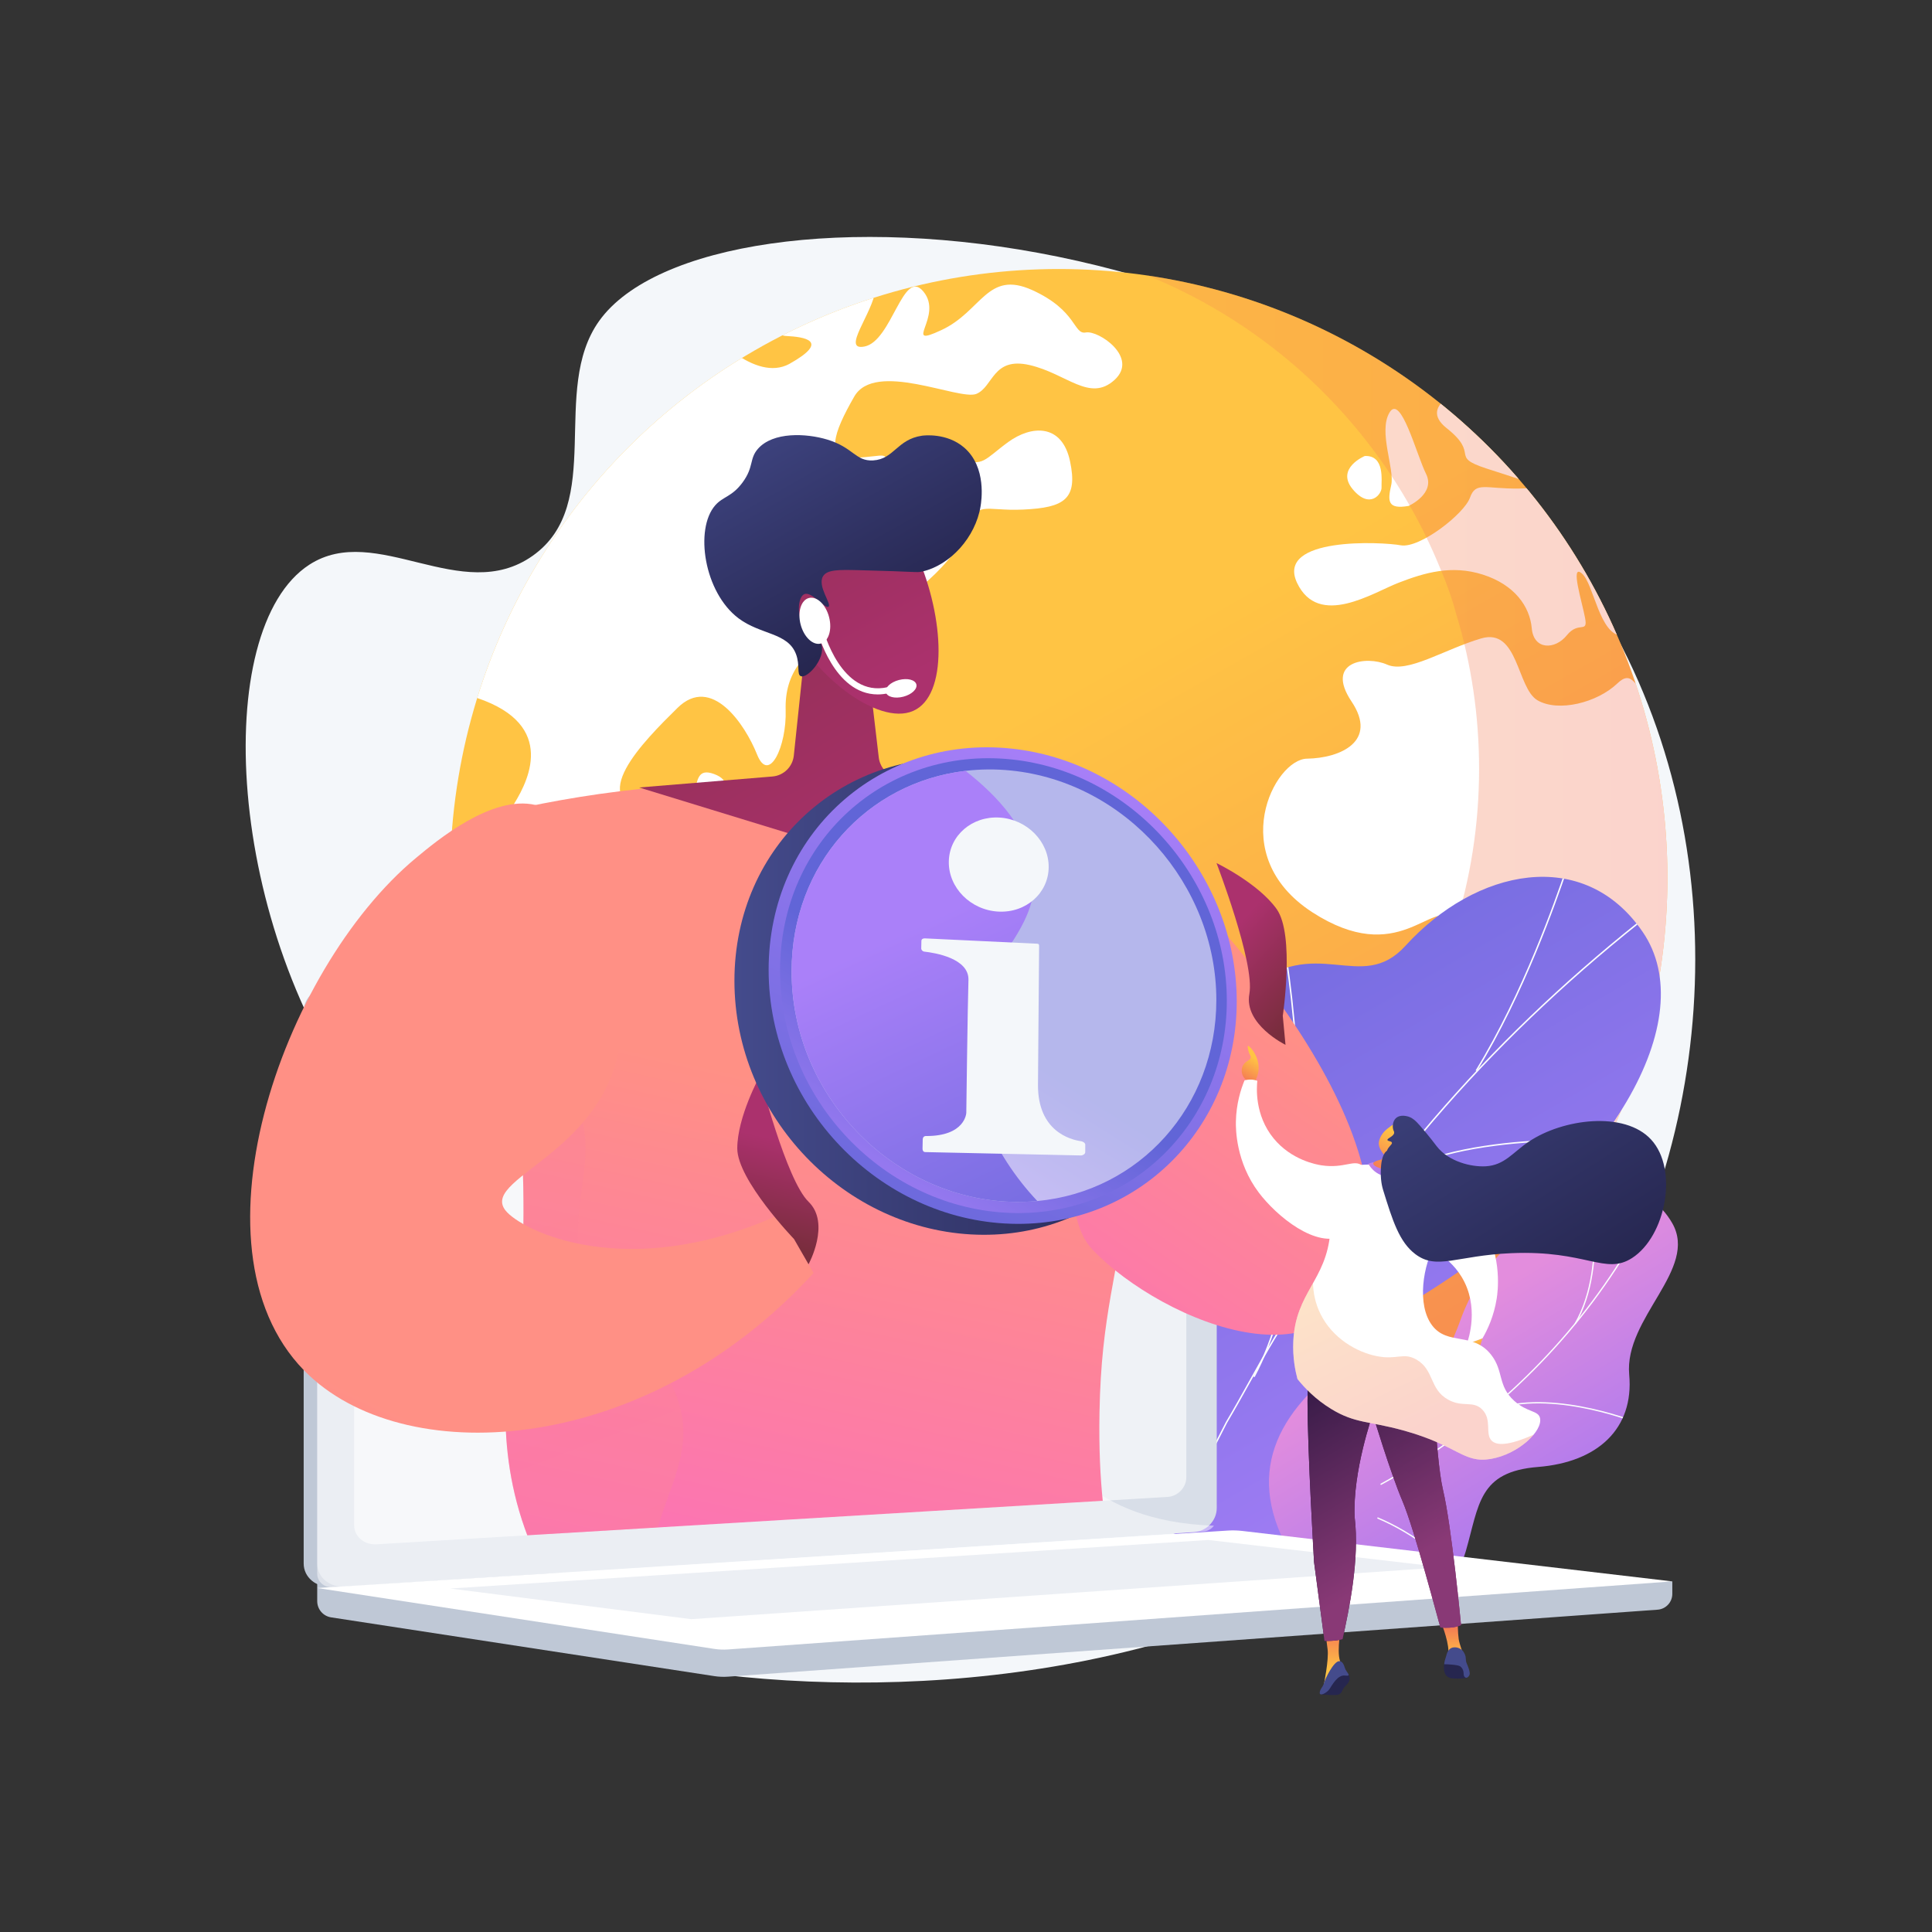 <?xml version="1.0" encoding="utf-8"?>
<!-- Generator: Adobe Illustrator 27.5.0, SVG Export Plug-In . SVG Version: 6.00 Build 0)  -->
<svg version="1.1" xmlns="http://www.w3.org/2000/svg" xmlns:xlink="http://www.w3.org/1999/xlink" x="0px" y="0px"
	 viewBox="0 0 3710 3710" style="enable-background:new 0 0 3710 3710;" xml:space="preserve">
<rect x="0" y="0" width="3710" height="3710" fill="#333333" stroke="none"/>
<g id="Background">
	<g>
		<g>
			<rect style="fill:none;" width="3710" height="3710"/>
		</g>
	</g>
</g>
<g id="Illustration">
	<g>
		<path style="fill:#F4F7FA;" d="M1150.548,616.323c-95.037,133.047,12.457,351.503-127.53,450.844
			c-136.267,96.702-300.707-65.886-429.044,17.239c-190.383,123.31-161.888,697.018,110.786,1056.158
			c82.002,108.005,151.024,150.419,180.512,271.903c63.321,260.856-170.468,413.174-127.641,542.31
			c96.43,290.767,1623.758,549.973,2246.778-314.276c290.975-403.64,340.05-990.404,88.587-1439.092
			C2638.606,390.636,1363.796,317.789,1150.548,616.323z"/>
		<g>
			<defs>
				<circle id="SVGID_1_" cx="2033.117" cy="1685.356" r="1168.779"/>
			</defs>
			<clipPath id="SVGID_00000025409699470060869000000004743056337887724949_">
				<use xlink:href="#SVGID_1_"  style="overflow:visible;"/>
			</clipPath>
			<g style="clip-path:url(#SVGID_00000025409699470060869000000004743056337887724949_);">
				
					<linearGradient id="SVGID_00000118373816889480184970000013401954217416836538_" gradientUnits="userSpaceOnUse" x1="1880.322" y1="1416.459" x2="3304.483" y2="3917.262">
					<stop  offset="0" style="stop-color:#FFC444"/>
					<stop  offset="0.996" style="stop-color:#F36F56"/>
				</linearGradient>
				<path style="fill:url(#SVGID_00000118373816889480184970000013401954217416836538_);" d="M3216.207,1686.352
					c0,250.456-78.659,482.791-212.029,674.033c-0.525,0.787-2.405,1.541-2.405,2.327v0.033
					c-209.268,306.623-567.85,505.279-970.094,505.279c-32.899,0-64.411-1.537-96.624-5.99c-0.032,0-0.032,0-0.032,0
					c-0.132,0-0.198,1.959-0.329,1.959c-15.859-1.311-31.589-1.92-47.253-3.854c-5.57-0.655-11.141-0.878-16.679-1.665
					c-4.915-0.655-9.798-1.094-14.68-1.848c-4.261-0.623-8.488-1.154-12.682-1.842c-0.951-0.164-1.901-0.265-2.852-0.397
					c-10.322-1.704-20.612-3.475-30.869-5.441c-0.065,0-0.098-0.017-0.164-0.017c-546.887-104.469-960.11-585.253-960.11-1162.584
					c0-122.066,17.734-239.835,52.076-350.629c5.374-17.368,12.068-34.535,16.521-51.542v-0.033
					c13.358-28.346,22.31-56.166,34.599-83.463c4.948-10.913,10.418-21.759,15.629-32.507
					c28.804-59.051,62.555-115.349,100.404-168.402c3.441-4.817,7.013-9.601,10.519-14.385
					c14.025-19.072,28.657-37.685,43.829-55.872c22.709-27.264,46.622-53.512,71.658-78.613
					c65.178-65.408,137.971-123.246,216.913-172.039c24.413-15.107,49.456-29.361,75.015-42.666
					c61.902-32.311,126.984-59.28,194.719-80.317c111.154-34.573,229.322-53.186,351.846-53.186
					c281.784,0,540.564,98.44,743.799,262.811c149.494,120.919,271.076,277.458,347.561,456.74
					c17.106,40.044,28.665,81.203,46.475,123.343v0.034c0,0.196-2.038,0.328-1.974,0.524
					C3201.304,1453.887,3216.207,1568.088,3216.207,1686.352z"/>
				<g>
					<path style="fill:#FFFFFF;" d="M1935.022,2866.017v-0.032h0.098l-0.066,0.032
						C1935.022,2866.017,1935.022,2866.017,1935.022,2866.017z"/>
					<path style="fill:#FFFFFF;" d="M2290.996,2085.418c-25.397,35.784-103.978,81.726-50.662,171.973
						c52.858,90.018-3.669,106.894-40.044,98.472c-36.538-8.324-150.117-12.976-131.176,38.635
						c18.876,51.677,51.415,71.044,9.799,91c-41.584,19.859-59.182,71.733-101.749,143.137
						c-42.273,71.535-142.744,9.667-112.989,81.366c29.689,71.733,52.857,64.785,50.072,114.758
						c-0.657,13.731,8.454,27.822,20.776,41.225c-15.86-1.312-31.787-2.917-47.582-4.851c-5.57-0.656-11.141-1.376-16.679-2.163
						c-4.915-0.656-9.798-1.344-14.68-2.098c-4.261-0.623-8.488-1.278-12.682-1.966c-0.951-0.164-0.706-0.328-1.656-0.459
						c-10.158-1.704-15.431-3.539-28.788-5.472v-0.033c-8.905-8.455-3.326-17.63-1.982-27.526
						c13.271-92.279-114.045-155.688-135.378-220.342c-20.972-64.49-0.266-102.961-5.116-156.409
						c-4.981-53.348,12.467-124.097-18.238-169.057c-30.705-44.795-154.484-59.804-178.045-150.215
						c-23.725-90.214,31.453-225.322,52.885-248.327c21.169-23.003-102.489-127.669-161.342-131.011
						c-59.116-3.605-35.466-122.623-135.413-104.502c-100.142,17.565-280.051-38.308-242.89-98.406
						c30.671-49.514,82.156-158.735-85.919-207.431c5.374-17.367,12.033-34.539,16.485-51.546v-0.033
						c13.358-28.346,22.31-56.166,34.599-83.463c4.948-10.913,10.418-21.759,15.629-32.507
						c28.837-59.051,62.588-115.349,100.404-168.402c3.441-4.817,7.013-9.601,10.519-14.385
						c14.058-19.072,28.689-37.718,43.829-55.872c22.709-27.264,46.622-53.512,71.658-78.613
						c65.178-65.408,137.971-123.246,216.913-172.039c33.293,23.332,71.312,37.717,104.147,19.989
						c80.515-45.058,27.431-51.972-5.535-53.643c-8.586-0.426-16.908-3.834-23.592-9.012
						c61.901-32.311,126.981-59.28,194.717-80.317c-5.015,45.451-66.784,118.461-21.332,109.547
						c52.889-10.06,74.485-152.967,113.317-105.484c39.389,47.68-43.092,110.171,34.374,73.96
						c77.566-35.849,87.921-115.872,174.366-76.942c86.872,39.422,78.943,86.085,103.192,81.465
						c24.152-4.556,102.273,47.941,55.02,91.132c-47.68,43.32-91.394-11.863-162.864-28.509
						c-71.503-16.451-69.766,42.043-102.666,55.413c-33.458,12.911-194.847-65.08-234.465,5.406
						c-40.044,69.929-57.084,118.724,2.359,116.921c59.378-1.671,63.213-17.039,58.559,26.871
						c-4.752,43.944,6.063,76.844,59.869,35.522c53.644-41.258,41.618-81.498,83.563-61.836
						c41.977,19.727,46.925,1.867,91.558-30.541c44.599-32.409,103.289-35.784,118.659,36.931
						c15.401,72.748-10.913,89.067-89.363,92.738c-78.483,3.801-87.363-20.94-112.367,44.664
						c-24.872,65.637-128.685,149.921-219.816,184.656c-90.969,34.801-126.621,86.216-124.524,155.588
						c2.162,69.504-32.05,142.809-54.889,85.529c-22.939-57.445-87.232-154.18-152.837-89.526
						c-65.735,64.785-180.133,179.314-53.709,200.253c126.163,21.333,60.329-96.866,124.098-73.239
						c63.671,23.79-40.34,75.893,2.229,94.702c42.632,18.974,60.493,10.094,60.164,68.194
						c-0.328,58.067,14.124,114.463,65.867,89.821c51.709-24.545,118.132-138.385,192.946-71.044
						c74.91,67.505,69.602,58.722,108.893,39.061c39.257-19.629,64.261,39.225,80.35,66.03
						c16.089,26.773,79.203-0.557,130.358,79.203c51.119,79.76,71.174,93.983,129.471,65.277
						c58.328-28.673,82.055-7.373,97.258,32.901c15.14,40.273,51.055,0.917,68.358,54.135
						C2324.486,2057.859,2316.228,2049.601,2290.996,2085.418z"/>
					<g>
						<path style="fill:#FFFFFF;" d="M2490.627,1119.082c-41.323-88.674,163.42-78.713,199.597-71.896
							c36.406,6.062,121.803-60.689,132.651-91.722c11.141-31.262,29.427-16.417,94.212-17.302
							c64.753-0.688,7.536-15.337-63.738-38.832c-71.142-23.43-10.322-25.79-75.892-77.565
							c-28.214-22.677-19.334-41.945-0.525-56.265c149.494,120.919,268.938,277.458,345.423,456.74
							c-2.164-0.656-4.194-1.016-6.095-1.049c-45.354-0.262-55.348-100.536-78.712-120.066
							c-23.038-19.498,0.654,55.085,6.291,85.724c5.669,30.672-12.419,4.883-35.03,33.031
							c-22.71,28.181-63.705,28.706-67.408-13.566c-3.768-42.175-33.489-83.595-93.818-102.863
							c-60.329-19.269-112.53-3.441-161.553,15.467C2637.271,1137.498,2532.244,1207.068,2490.627,1119.082z"/>
						<path style="fill:#FFFFFF;" d="M3004.647,2362.712c4.096-30.443,10.782-61.901-1.935-73.403
							c-30.901-28.673-37.651-106.795-26.935-146.381c10.682-39.684,93.95-37.422,37.454-103.322
							c-56.658-66.096-107.711-144.545-83.922-189.407c23.791-44.795,16.582-48.072-28.016-47.81
							c-44.666,0.263-64.229,2.228-108.696-37.488c-44.502-40.241-105.715,94.965-273.199-13.468
							c-167.451-109.516-72.092-294.105-9.34-294.564c63.147-1.049,136.912-32.933,85.169-109.942
							c-51.58-77.303,29.033-88.215,68.421-70.651c39.455,17.368,109.416-29.295,180.723-50.334
							c71.47-20.94,68.325,95.49,108.008,118.789c39.914,23.332,114.693,4.817,153.557-32.475
							c27.757-26.608,33.819,4.424,61.247,33.884c32.311,107.746,49.645,221.947,49.645,340.211
							C3216.829,1937.825,3138.412,2171.011,3004.647,2362.712z"/>
						<path style="fill:#FFFFFF;" d="M2705.087,971.49c0.041-0.071,52.219-23.629,33.308-61.582
							c-18.742-37.961-48.468-154.303-70.186-117.641c-21.855,36.827,10.364,108.334,3.329,139.188
							C2664.438,962.403,2664.249,978.601,2705.087,971.49z"/>
						<path style="fill:#FFFFFF;" d="M2652.983,935.975c-0.737-12.23,6.965-61.902-32.122-60.345
							c0.073-0.079-56.536,23.544-23.42,63.676C2630.708,979.317,2653.83,948.174,2652.983,935.975z"/>
					</g>
				</g>
			</g>
			
				<linearGradient id="SVGID_00000144300501386380137920000002730525353629364138_" gradientUnits="userSpaceOnUse" x1="853.173" y1="1685.356" x2="3213.061" y2="1685.356">
				<stop  offset="0" style="stop-color:#FFC444"/>
				<stop  offset="0.996" style="stop-color:#F36F56"/>
			</linearGradient>
			
				<path style="opacity:0.3;clip-path:url(#SVGID_00000025409699470060869000000004743056337887724949_);fill:url(#SVGID_00000144300501386380137920000002730525353629364138_);" d="
				M3213.061,1684.281c0,250.456-77.086,482.791-210.456,674.033c-0.525,0.787-0.832,1.541-0.832,2.327v0.033
				c-213.72,306.624-569.422,504.342-971.667,504.342c-32.899,0-65.986-2.506-98.196-6.958c-0.034,0-0.034,0-0.034,0
				c-0.131,0-0.197,2.927-0.328,2.927c-15.859-1.311-31.588-1.47-47.253-3.403c-5.571-0.655-11.141-0.636-16.679-1.423
				c-4.915-0.655-9.798-0.973-14.681-1.727c-4.26-0.622-8.488-1.076-12.682-1.764c-0.95-0.165-1.901-0.243-2.851-0.375
				c-10.323-1.704-20.612-3.465-30.869-5.431c-0.065,0-0.098-0.012-0.163-0.012c-505.73-96.604-897.128-515.303-953.197-1034.272
				c118.593,340.178,411.846,595.776,772.375,667.016h0.131c8.849,4.452,17.729,3.554,26.641,5.029
				c0.819,0.098,1.672,0.386,2.492,0.516c3.604,0.589,7.273,1.191,10.944,1.716c4.193,0.656,8.421,1.186,12.682,1.743
				c4.785,0.689,9.568,1.101,14.386,1.658c13.534,1.671,27.099,4.754,40.797,5.868c0.131,0,0.197,1.281,0.295,1.281c0,0,0,0,0.033,0
				c27.821,0,55.545,2.236,83.956,2.236c173.678,0,337.36-44.153,480.563-120.342c143.201-76.188,265.922-186.038,357.677-318.426
				c0-0.688,1.114-1.609,1.539-2.297c115.186-165.125,182.592-365.904,182.592-582.182c0-102.11-14.991-200.812-42.91-293.844
				c-0.033-0.164-0.408-0.361-0.408-0.525v-0.033c-8.905-36.373-23.251-71.928-37.997-106.5
				c-66.064-154.835-168.935-290.009-298.046-394.412c-94.508-76.451-202.897-136.353-320.833-175.382
				c238.889,21.989,457.237,115.021,633.7,257.731c149.494,120.919,270.425,277.459,346.91,456.74
				c17.105,40.044,28.015,81.202,45.824,123.344v0.032c0,0.196-1.385,0.327-1.322,0.524
				C3197.506,1451.814,3213.061,1566.016,3213.061,1684.281z"/>
		</g>
		<g>
			<g>
				<g>
					<g>
						<defs>
							<path id="SVGID_00000172415877734503802350000003543922968348904606_" d="M2476.303,2905.856
								c2.012,29.567,9.983,72.404,17.401,121.141l-460.586-158.311c115.061-105.89,253.14-208.233,268.711-486.809
								c7.307-130.731-22.472-382.487,93.476-480.56c132.096-111.734,217.378,9.68,303.573-85.089
								c134.722-148.121,342.571-192.49,455.874-26.207c111.825,164.114-51.798,469.578-429.571,701.555
								C2473.013,2688.699,2465.793,2751.464,2476.303,2905.856z"/>
						</defs>
						
							<linearGradient id="SVGID_00000085963442133536863870000005164043674985908374_" gradientUnits="userSpaceOnUse" x1="2991.903" y1="3016.985" x2="2075.608" y2="1432.561">
							<stop  offset="0" style="stop-color:#AA80F9"/>
							<stop  offset="0.996" style="stop-color:#6165D7"/>
						</linearGradient>
						
							<use xlink:href="#SVGID_00000172415877734503802350000003543922968348904606_"  style="overflow:visible;fill:url(#SVGID_00000085963442133536863870000005164043674985908374_);"/>
						<clipPath id="SVGID_00000049937896899452481780000014569242619701936315_">
							<use xlink:href="#SVGID_00000172415877734503802350000003543922968348904606_"  style="overflow:visible;"/>
						</clipPath>
						<g style="clip-path:url(#SVGID_00000049937896899452481780000014569242619701936315_);">
							<g>
								<path style="fill:#FCFDFE;" d="M2264.758,2918.467c25.847-57.89,53.16-111.18,82.079-167.601l9.638-18.812
									c15.599-26.31,30.264-52.675,44.448-78.172c32.026-57.573,62.276-111.954,102.376-165.579
									c1.955-3.332,3.685-6.654,5.516-10.173c6.542-12.565,13.308-25.558,27.024-34.255l0.434-0.43
									c189.128-295.434,442.365-556.802,752.677-776.84l-1.635-2.304c-310.513,220.183-563.948,481.728-753.254,777.359
									c-14.184,9.106-21.389,22.947-27.751,35.167c-1.816,3.487-3.531,6.782-5.364,9.919
									c-40.124,53.645-70.419,108.107-102.493,165.765c-14.174,25.479-28.83,51.827-44.453,78.18l-9.678,18.889
									c-28.936,56.453-56.266,109.777-82.144,167.737L2264.758,2918.467z"/>
								<path style="fill:#FCFDFE;" d="M2409.23,2644.545c78.263-145.464,90.488-359.764,86.963-513.926
									c-3.818-166.949-26.413-301.289-26.642-302.625l-2.785,0.474c0.227,1.336,22.793,135.506,26.604,302.257
									c3.514,153.809-8.662,367.571-86.628,512.483L2409.23,2644.545z"/>
								<path style="fill:#FCFDFE;" d="M2836.047,2056.919c91.65-149.731,153.16-328.094,173.372-386.706
									c3.867-11.21,6.421-18.617,7.155-19.935l-2.468-1.375c-0.821,1.474-2.848,7.316-7.358,20.391
									c-20.188,58.539-81.622,236.683-173.111,386.151L2836.047,2056.919z"/>
								<path style="fill:#FCFDFE;" d="M2652.049,2277.097c121.501-107.127,457.326-84.846,460.704-84.61l0.198-2.817
									c-3.389-0.239-340.394-22.591-462.771,85.309L2652.049,2277.097z"/>
							</g>
						</g>
					</g>
				</g>
				<g>
					<g>
						<defs>
							<path id="SVGID_00000078013281851011731830000018337246831701887894_" d="M2804.719,2534.208
								c-65.731,184.186-133.984,92.592-222.505,82.573c-142.131,104.716-194.872,229.068-90.968,387.827l166.043,30.647
								c59.53,17.42,134.44,23.144,157.377-56.212c25.943-89.751,24.339-152.969,138.834-162.07
								c114.494-9.103,184.459-73.47,175.042-177.277c-9.911-109.24,133.497-202.607,82.538-291.032
								C3122.287,2194.587,2873.167,2342.415,2804.719,2534.208z"/>
						</defs>
						
							<linearGradient id="SVGID_00000071534236082001221750000002833082908657284273_" gradientUnits="userSpaceOnUse" x1="2765.279" y1="2535.461" x2="3090.91" y2="3071.534">
							<stop  offset="0.004" style="stop-color:#E38DDD"/>
							<stop  offset="1" style="stop-color:#9571F6"/>
						</linearGradient>
						
							<use xlink:href="#SVGID_00000078013281851011731830000018337246831701887894_"  style="overflow:visible;fill:url(#SVGID_00000071534236082001221750000002833082908657284273_);"/>
						<clipPath id="SVGID_00000087374697450237126890000013074522310651440012_">
							<use xlink:href="#SVGID_00000078013281851011731830000018337246831701887894_"  style="overflow:visible;"/>
						</clipPath>
						<g style="clip-path:url(#SVGID_00000087374697450237126890000013074522310651440012_);">
							<g>
								<path style="fill:#FCFDFE;" d="M2651.761,2851.68c90.725-49.469,175.4-109.989,251.674-179.88
									c76.93-70.495,144.286-149.588,200.193-235.085c32.058-49.025,60.465-100.437,84.429-152.806l-2.296-1.049
									c-23.913,52.252-52.257,103.552-84.248,152.473c-55.791,85.321-123.009,164.253-199.786,234.604
									c-76.123,69.753-160.631,130.154-251.175,179.525L2651.761,2851.68z"/>
								<path style="fill:#FCFDFE;" d="M2786.823,3011.674l1.816-1.757c-24.195-25.022-54.788-48.566-90.931-69.977
									c-17.222-10.203-34.769-19.061-52.155-26.328l-0.975,2.331c17.279,7.221,34.721,16.027,51.841,26.172
									C2732.37,2963.41,2762.785,2986.813,2786.823,3011.674z"/>
								<path style="fill:#FCFDFE;" d="M2854.556,2713.999c108.66-50.854,279.77,16.02,281.477,16.71l0.933-2.349
									c-1.733-0.681-173.829-67.97-283.482-16.649L2854.556,2713.999z"/>
								<path style="fill:#FCFDFE;" d="M3025.872,2542.688c67.663-117.456,23.332-295.301,22.876-297.083l-2.447,0.625
									c0.453,1.773,44.527,178.64-22.62,295.197L3025.872,2542.688z"/>
							</g>
						</g>
					</g>
				</g>
			</g>
		</g>
		<g>
			<g>
				<path style="fill:#BFC8D6;" d="M3211.322,3036.754l-2602.17-19.364v57.294c0,15.55,11.35,28.773,26.721,31.13l735.816,112.821
					c8.733,1.339,17.588,1.694,26.4,1.059l1784.956-128.634c15.936-1.148,28.278-14.412,28.278-30.389V3036.754z"/>
				<g>
					<path style="fill:#BFC8D6;" d="M2267.005,2942.054L636.061,3046.865c-29.185,1.875-52.914-18.054-52.914-44.518V1942.087
						c0-26.464,23.729-47.918,52.914-47.918h1630.944c24.044,0,43.484,19.394,43.484,43.317v958.456
						C2310.489,2919.865,2291.049,2940.508,2267.005,2942.054z"/>
					<path style="fill:#D8DEE8;" d="M2293.01,2942.054L662.066,3046.865c-29.185,1.875-52.914-18.054-52.914-44.518V1942.087
						c0-26.464,23.729-47.918,52.914-47.918H2293.01c24.044,0,43.484,19.394,43.484,43.317v958.456
						C2336.494,2919.865,2317.054,2940.508,2293.01,2942.054z"/>
					<path style="fill:#EFF2F6;" d="M2242.202,2874.48l-1519.054,91.043c-23.75,1.423-43.05-14.934-43.05-36.538v-928.26
						c0-21.605,19.3-39.191,43.05-39.281l1519.054-5.717c19.834-0.075,35.878,15.817,35.878,35.495v845.478
						C2278.08,2856.378,2262.036,2873.292,2242.202,2874.48z"/>
					<path style="fill:#FFFFFF;" d="M1535.138,1923.169c0,9.852-8.394,17.861-18.76,17.89c-10.379,0.029-18.801-7.952-18.801-17.826
						c0-9.874,8.422-17.883,18.801-17.891C1526.744,1905.336,1535.138,1913.317,1535.138,1923.169z"/>
					<path style="opacity:0.48;fill:#FFFFFF;" d="M1906.67,2651.78c-126.375-61.561-225.743,16.444-321.64-60.52
						c-58.139-46.66-29.595-81.455-101.135-151.183c-79.235-77.229-130.821-51.269-210.451-120.776
						c-100.686-87.887-50.329-156.266-137.058-219.366c-105.214-76.55-218.682-5.698-318.839-79.112
						c-43.198-31.664-66.901-77.697-79.278-126.654H640.27c-17.173,0-31.118,12.601-31.118,28.146v1099.805
						c0,15.545,13.945,27.25,31.118,26.146l1670.71-107.367c8.199-0.527,15.469-4.861,20.135-11.144
						c-122.301-4.036-197.436-41.154-245.465-79.527C1991.693,2775.161,2007.99,2701.134,1906.67,2651.78z"/>
				</g>
				<path style="fill:#FFFFFF;" d="M2358.015,2939.125L609.152,3049.449l762.537,116.918c8.733,1.339,17.588,1.694,26.4,1.059
					l1813.233-130.672l-825.488-96.879C2376.603,2938.792,2367.292,2938.541,2358.015,2939.125z"/>
				<polygon style="opacity:0.47;fill:#D8DEE8;" points="864.339,3050.398 2320.319,2957.182 2770.932,3009.64 1327.494,3109.284 
									"/>
			</g>
			<g>
				<defs>
					<path id="SVGID_00000125591239785178940340000003534594814171548807_" d="M2242.202,2874.48l-1519.054,91.043
						c-23.75,1.423-43.05-14.934-43.05-36.538l-225.474-232.344c0-21.604,54.976-1587.712,110.852-1915.06l1647.569-3.131
						c-12.292,327.184,626.069,812.406,586.019,1699.638l-520.985,358.613C2278.08,2856.378,2262.036,2873.292,2242.202,2874.48z"/>
				</defs>
				<clipPath id="SVGID_00000118365897346877124030000014565120441466469030_">
					<use xlink:href="#SVGID_00000125591239785178940340000003534594814171548807_"  style="overflow:visible;"/>
				</clipPath>
				<g style="clip-path:url(#SVGID_00000118365897346877124030000014565120441466469030_);">
					
						<linearGradient id="SVGID_00000171703237977485725260000005714481762138911926_" gradientUnits="userSpaceOnUse" x1="1590.666" y1="2094.383" x2="1358.983" y2="3133.545">
						<stop  offset="0" style="stop-color:#FF9085"/>
						<stop  offset="1" style="stop-color:#FB6FBB"/>
					</linearGradient>
					<path style="fill:url(#SVGID_00000171703237977485725260000005714481762138911926_);" d="M1078.158,3074.877
						c-17.116-24.307-47.295-74.633-70.492-140.136c-62.737-177.152-28.657-336.123-20.206-381.159
						c27.514-146.62,32.442-412.832-52.998-934.377c-4.681-28.573,13.614-55.88,41.848-62.298
						c166.379-37.816,399.519-70.17,675.014-44.707c230.811,21.332,421.31,76.771,560.763,129.393
						c3.651,255.203-17.029,457.619-36.286,594.178c-30.863,218.855-60.914,288.71-64.432,475.838
						c-5.295,281.61,59.043,321.284,10.004,408.626C1980.432,3371.259,1274.7,3353.982,1078.158,3074.877z"/>
					
						<linearGradient id="SVGID_00000010276915437324006270000000716020820633779884_" gradientUnits="userSpaceOnUse" x1="-2350.618" y1="1732.543" x2="-1697.569" y2="640.971" gradientTransform="matrix(-1 0 0 1 -658.885 0)">
						<stop  offset="0" style="stop-color:#AB316D"/>
						<stop  offset="1" style="stop-color:#792D3D"/>
					</linearGradient>
					<path style="fill:url(#SVGID_00000010276915437324006270000000716020820633779884_);" d="M1549.43,1212.782
						c-8.362,79.393-16.724,158.784-25.086,238.177c-2.265,21.509-19.509,38.366-41.065,40.143
						c-85.328,7.032-170.657,14.065-255.984,21.098l473.21,145.084l216.927-103.45c-66.188-20.51-132.377-41.021-198.566-61.532
						c-17.002-5.269-29.303-20.063-31.379-37.741c-5.759-49.026-11.52-98.051-17.279-147.077L1549.43,1212.782z"/>
					
						<linearGradient id="SVGID_00000139269020039065005670000003748942907161546146_" gradientUnits="userSpaceOnUse" x1="-2395.158" y1="1309.728" x2="-1893.541" y2="401.14" gradientTransform="matrix(-1 0 0 1 -658.885 0)">
						<stop  offset="0" style="stop-color:#AB316D"/>
						<stop  offset="1" style="stop-color:#792D3D"/>
					</linearGradient>
					<path style="fill:url(#SVGID_00000139269020039065005670000003748942907161546146_);" d="M1503.235,1175.844
						c52.164,119.705,182.695,218.777,250.145,189.385c67.449-29.391,60.273-178.302,8.11-298.007
						c-52.163-119.705-152.065-165.352-219.515-135.96C1474.526,960.655,1451.072,1056.138,1503.235,1175.844z"/>
					
						<linearGradient id="SVGID_00000116935857582135392250000010634073750629237894_" gradientUnits="userSpaceOnUse" x1="-2104.558" y1="695.599" x2="-2388.493" y2="1197.217" gradientTransform="matrix(-1 0 0 1 -658.885 0)">
						<stop  offset="0" style="stop-color:#444B8C"/>
						<stop  offset="0.996" style="stop-color:#26264F"/>
					</linearGradient>
					<path style="fill:url(#SVGID_00000116935857582135392250000010634073750629237894_);" d="M1590.953,1164.991
						c-6.578,4.93-32.268-30.292-46.507-24.003c-12.012,5.305-15.264,39.883-0.702,63.598c12.395,20.187,28.9,18.171,33.707,33.917
						c7.906,25.89-26.573,64.562-39.475,60.009c-8.276-2.921-1.41-21.413-9.453-42.532c-15.809-41.511-67.716-36.734-110.096-68.486
						c-66.645-49.932-84.797-171.526-45.062-217.046c15.102-17.301,32.037-16.134,52.562-43.993
						c22.223-30.162,12.517-45.302,29.613-64.694c29.011-32.904,92.69-29.838,132.933-17.678
						c50.631,15.3,54.303,42.015,88.188,40.044c40.129-2.332,45.918-40.437,93.772-47.441c2.756-0.404,47.426-6.249,81.068,22.806
						c43.687,37.732,32.99,103.414,31.474,112.725c-9.692,59.518-58.265,113.187-111.997,125.265
						c-11.311,2.542-9.022,0.133-122.823-2.614c-37.598-0.908-60.322-1.182-67.888,12.044
						C1569.348,1126.006,1597.573,1160.031,1590.953,1164.991z"/>
					
						<linearGradient id="SVGID_00000062185564982000993910000016482163420647955386_" gradientUnits="userSpaceOnUse" x1="-2112.113" y1="3559.519" x2="-996.642" y2="649.594" gradientTransform="matrix(-1 0 0 1 -658.885 0)">
						<stop  offset="0" style="stop-color:#FF9085"/>
						<stop  offset="1" style="stop-color:#FB6FBB"/>
					</linearGradient>
					<path style="opacity:0.3;fill:url(#SVGID_00000062185564982000993910000016482163420647955386_);" d="M987.461,2010.039
						c60.396,27.401,92.949,62.119,111.583,94.127c71.055,122.048-38.244,241.692,40.234,394.288
						c54.009,105.017,125.596,86.894,160.933,185.074c45.332,125.951-53.32,209-48.28,337.962
						c2.542,65.027,31.652,146.255,130.351,239.074c-129.547-35.74-242.155-97.684-304.125-185.686
						c-17.116-24.307-47.295-74.633-70.492-140.136c-62.737-177.152-28.657-336.123-20.206-381.159
						C1007.036,2449.256,1015.172,2284.362,987.461,2010.039z"/>
					
						<linearGradient id="SVGID_00000149357780922335989010000013319825520894348942_" gradientUnits="userSpaceOnUse" x1="815.764" y1="2732.55" x2="360.749" y2="3693.883">
						<stop  offset="0" style="stop-color:#FF9085"/>
						<stop  offset="1" style="stop-color:#FB6FBB"/>
					</linearGradient>
					<path style="fill:url(#SVGID_00000149357780922335989010000013319825520894348942_);" d="M1028.186,1545.785
						c-83.963-19.666-189.982,69.01-229.083,101.473c-259.563,215.493-450.928,765.527-204.425,994.87
						c194.136,180.622,647.974,151.273,967.613-197.611c-21.579-37.478-43.156-74.956-64.735-112.434
						c-293.655,133.131-496.566,30.958-526.929-7.758c-52.558-67.018,231.299-116.102,223.699-380.65
						C1189.927,1790.58,1148.133,1573.879,1028.186,1545.785z"/>
					
						<linearGradient id="SVGID_00000134212569271412473740000013391393829368488379_" gradientUnits="userSpaceOnUse" x1="2481.383" y1="1950.236" x2="1960.046" y2="2716.908">
						<stop  offset="0" style="stop-color:#FF9085"/>
						<stop  offset="1" style="stop-color:#FB6FBB"/>
					</linearGradient>
					<path style="fill:url(#SVGID_00000134212569271412473740000013391393829368488379_);" d="M2212.087,1641.593
						c0,0,450.694,423.791,416.623,737.716s-397.253,160.085-530.487,20.777C1964.99,2260.778,2212.087,1641.593,2212.087,1641.593z
						"/>
					
						<linearGradient id="SVGID_00000000905904376455310650000001439056537739900830_" gradientUnits="userSpaceOnUse" x1="1512.963" y1="2192.676" x2="1469.782" y2="2386.354">
						<stop  offset="0" style="stop-color:#AB316D"/>
						<stop  offset="1" style="stop-color:#792D3D"/>
					</linearGradient>
					<path style="fill:url(#SVGID_00000000905904376455310650000001439056537739900830_);" d="M1524.747,2379.309
						c0,0-108.961-113.426-108.961-174.021c0-60.595,43.166-138.983,43.166-138.983s50.782,199.71,93.691,241.412
						c42.909,41.702,0,120.043,0,120.043L1524.747,2379.309z"/>
					
						<linearGradient id="SVGID_00000004522131020899289680000007940746926196301459_" gradientUnits="userSpaceOnUse" x1="6618.986" y1="277.603" x2="6575.807" y2="471.275" gradientTransform="matrix(-0.816 0.578 0.578 0.816 7604.93 -2261.971)">
						<stop  offset="0" style="stop-color:#AB316D"/>
						<stop  offset="1" style="stop-color:#792D3D"/>
					</linearGradient>
					<path style="fill:url(#SVGID_00000004522131020899289680000007940746926196301459_);" d="M2463.298,1950.711
						c0,0,23.327-155.543-11.707-204.985c-35.033-49.441-115.574-88.442-115.574-88.442s74.029,192.308,63.129,251.142
						c-10.9,58.834,69.403,97.946,69.403,97.946L2463.298,1950.711z"/>
					<g>
						
							<linearGradient id="SVGID_00000040542664080426899720000016096119384303064217_" gradientUnits="userSpaceOnUse" x1="-3424.917" y1="1913.582" x2="-2526.012" y2="1913.582" gradientTransform="matrix(1 0 0 1 4835.235 0)">
							<stop  offset="0" style="stop-color:#444B8C"/>
							<stop  offset="0.996" style="stop-color:#26264F"/>
						</linearGradient>
						<path style="fill:url(#SVGID_00000040542664080426899720000016096119384303064217_);" d="M2309.223,1943.903
							c0,243.198-190.167,434.51-433.221,427.047c-252.947-7.767-465.684-226.226-465.684-487.649
							c0-261.422,212.737-451.196,465.684-424.857C2119.057,1483.752,2309.223,1700.705,2309.223,1943.903z"/>
						
							<linearGradient id="SVGID_00000062887508143191929740000015638658722677052056_" gradientUnits="userSpaceOnUse" x1="-2705.442" y1="1441.103" x2="-3173.446" y2="2473.606" gradientTransform="matrix(1 0 0 1 4835.235 0)">
							<stop  offset="0" style="stop-color:#AA80F9"/>
							<stop  offset="0.996" style="stop-color:#6165D7"/>
						</linearGradient>
						<path style="fill:url(#SVGID_00000062887508143191929740000015638658722677052056_);" d="M2374.901,1922.933
							c0,243.198-190.167,434.51-433.221,427.046c-252.947-7.768-465.685-226.226-465.685-487.648
							c0-261.423,212.737-451.196,465.685-424.858C2184.735,1462.782,2374.901,1679.735,2374.901,1922.933z"/>
						
							<linearGradient id="SVGID_00000046323018824011582500000012510850986089107637_" gradientUnits="userSpaceOnUse" x1="-3200.054" y1="2355.429" x2="-2956.222" y2="1968.165" gradientTransform="matrix(1 0 0 1 4835.235 0)">
							<stop  offset="0" style="stop-color:#AA80F9"/>
							<stop  offset="0.996" style="stop-color:#6165D7"/>
						</linearGradient>
						<path style="fill:url(#SVGID_00000046323018824011582500000012510850986089107637_);" d="M2355.824,1921.647
							c0,232.489-181.954,415.067-414.143,407.549c-241.201-7.81-443.714-216.294-443.714-465.383s202.513-430.267,443.714-405.555
							C2173.869,1482.047,2355.824,1689.158,2355.824,1921.647z"/>
						<path style="opacity:0.53;fill:#FFFFFF;" d="M2335.724,1920.292c0,204.155-147.514,367.698-343.743,386.022
							c-16.487,1.551-33.375,2.068-50.493,1.494c-229.2-7.698-421.407-205.936-421.407-442.49
							c0-205.706,145.332-362.816,333.977-385.046c28.264-3.332,57.559-3.677,87.431-0.632
							C2162.36,1501.986,2335.724,1698.961,2335.724,1920.292z"/>
						
							<linearGradient id="SVGID_00000174582897531373452350000009267689443482885258_" gradientUnits="userSpaceOnUse" x1="-3092.315" y1="1785.309" x2="-2728.727" y2="2557.138" gradientTransform="matrix(1 0 0 1 4835.235 0)">
							<stop  offset="0" style="stop-color:#AA80F9"/>
							<stop  offset="0.996" style="stop-color:#6165D7"/>
						</linearGradient>
						<path style="fill:url(#SVGID_00000174582897531373452350000009267689443482885258_);" d="M1991.98,2306.315
							c-16.487,1.551-33.375,2.068-50.493,1.494c-229.2-7.698-421.407-205.936-421.407-442.49
							c0-205.706,145.332-362.816,333.977-385.046c63.708,49.746,120.747,113.394,130.57,188.818
							c16.027,122.929-106.787,179.512-120.343,313.126C1853.139,2092.451,1905.93,2215.266,1991.98,2306.315z"/>
						<g>
							<path style="fill:#F4F7FA;" d="M2076.041,2191.464c-20.064-2.791-83.55-18.834-82.814-108.881l2.164-265.089
								c0.028-3.369-0.173-5.109-3.7-5.277l-215.647-10.267c-3.627-0.172-6.607,1.442-6.681,4.857l-0.308,14.149
								c-0.071,3.259,2.545,6.076,5.991,6.458c20.623,2.3,85.995,12.863,84.672,54.586c-1.581,49.753-4.146,254.933-4.146,254.933
								s-1.553,44.96-77.615,44.575c-3.657-0.02-5.981,2.8-6.054,6.322l-0.377,17.92c-0.076,3.581,1.534,6.521,5.248,6.601
								l298.817,6.46c3.573,0.077,8.367-2.667,8.377-6.179l0.041-14.688C2084.016,2194.723,2079.295,2191.917,2076.041,2191.464z"/>
							<path style="fill:#F4F7FA;" d="M1917.297,1750.53c53.065,2.724,96.11-35.606,96.464-85.322
								c0.352-49.419-41.652-91.922-94.133-95.221c-52.835-3.321-96.688,34.273-97.627,84.266
								C1821.057,1704.551,1863.869,1747.788,1917.297,1750.53z"/>
						</g>
						<g>
							<defs>
								<path id="SVGID_00000122706402791434362650000017750288829833609149_" d="M2295.559,1917.582
									c0,199.529-156.258,356.033-355.43,349.346c-206.634-6.938-379.913-185.647-379.913-398.92
									c0-213.273,173.279-368.619,379.913-347.695C2139.301,1540.481,2295.559,1718.054,2295.559,1917.582z"/>
							</defs>
							<clipPath id="SVGID_00000157993086375923838060000005438710147810710432_">
								<use xlink:href="#SVGID_00000122706402791434362650000017750288829833609149_"  style="overflow:visible;"/>
							</clipPath>
						</g>
					</g>
				</g>
				<g style="clip-path:url(#SVGID_00000118365897346877124030000014565120441466469030_);">
					<path style="fill:#FFFFFF;" d="M1685.472,1333.504c-84.021,0-115.667-120.397-116-121.711c-0.796-3.13,1.095-6.311,4.224-7.106
						c3.122-0.792,6.314,1.096,7.11,4.222c0.335,1.31,34.4,130.729,123.257,110.751c3.156-0.693,6.282,1.276,6.987,4.428
						c0.708,3.149-1.274,6.279-4.424,6.987C1699.234,1332.731,1692.183,1333.504,1685.472,1333.504z"/>
					<path style="fill:#FFFFFF;" d="M1759.662,1314.227c2.303,8.857-8.923,19.441-25.073,23.641
						c-16.151,4.2-31.11,0.424-33.414-8.432c-2.303-8.857,8.923-19.441,25.074-23.641
						C1742.4,1301.595,1757.359,1305.37,1759.662,1314.227z"/>
					<path style="fill:#FFFFFF;" d="M1592.062,1184.967c6.281,24.156-0.859,46.919-15.949,50.843
						c-15.09,3.924-32.414-12.478-38.695-36.634c-6.281-24.156,0.859-46.919,15.949-50.843
						C1568.457,1144.409,1585.781,1160.811,1592.062,1184.967z"/>
				</g>
			</g>
		</g>
		<g>
			<g>
				
					<linearGradient id="SVGID_00000062874447244423766440000010218936221560763274_" gradientUnits="userSpaceOnUse" x1="2409.849" y1="2031.574" x2="2381.153" y2="2077.995">
					<stop  offset="0" style="stop-color:#FFC444"/>
					<stop  offset="0.996" style="stop-color:#F36F56"/>
				</linearGradient>
				<path style="fill:url(#SVGID_00000062874447244423766440000010218936221560763274_);" d="M2408.345,2078.946
					c2.914-4.515,8.23-14.124,8.57-27.028c0.66-25.074-17.937-44.631-20.437-43.508c-1.346,0.605,0.363,7.952,1.319,11.207
					c1.992,6.779,4.135,7.434,3.956,10.547c-0.369,6.409-9.622,6.657-14.503,15.163c-3.514,6.125-3.795,14.849,0,21.754
					C2393.547,2078.534,2407.746,2078.938,2408.345,2078.946z"/>
				
					<linearGradient id="SVGID_00000018957193480592496710000011922966638521290935_" gradientUnits="userSpaceOnUse" x1="2818.603" y1="2581.007" x2="2830.191" y2="2604.836">
					<stop  offset="0" style="stop-color:#FFC444"/>
					<stop  offset="0.996" style="stop-color:#F36F56"/>
				</linearGradient>
				<polygon style="fill:url(#SVGID_00000018957193480592496710000011922966638521290935_);" points="2805.594,2623.549 
					2798.447,2598.952 2828.289,2576.839 2846.891,2569.884 2835.877,2604.299 				"/>
				
					<linearGradient id="SVGID_00000005961475622613764310000008713182331941683380_" gradientUnits="userSpaceOnUse" x1="1539.538" y1="3187.832" x2="1539.538" y2="3113.076" gradientTransform="matrix(1 0 0 1 1249.563 0)">
					<stop  offset="0" style="stop-color:#FFC444"/>
					<stop  offset="0.996" style="stop-color:#F36F56"/>
				</linearGradient>
				<path style="fill:url(#SVGID_00000005961475622613764310000008713182331941683380_);" d="M2768.656,3118.937
					c0,0,16.323,41.063,12.027,59.274c17.525-0.343,28.863-2.577,28.863-2.577s-7.044-18.727-8.418-28.005
					c-1.857-12.535-1.719-32.816-1.719-32.816L2768.656,3118.937z"/>
				<path style="fill:#26264F;" d="M2588.729,3214.979c1.056,1.274,2.929,3.936,3.086,7.543c0.085,1.959-0.363,3.572-0.927,5.054
					c-2.783,7.323-7.154,8.29-11.871,16.061c-2.881,4.748-2.337,6.18-4.978,8.323c-3.48,2.825-7.69,2.986-11.339,3.028
					c-6.166,0.071-15.045-0.149-26.223-1.481c5.858-7.55,12.087-15.219,18.712-22.963c2.906-3.396,5.807-6.712,8.699-9.95
					l17.223-5.819C2583.652,3214.843,2586.191,3214.911,2588.729,3214.979z"/>
				
					<linearGradient id="SVGID_00000007425311916520019850000004883070332133565335_" gradientUnits="userSpaceOnUse" x1="1311.679" y1="3209.137" x2="1311.679" y2="3119.044" gradientTransform="matrix(1 0 0 1 1249.563 0)">
					<stop  offset="0" style="stop-color:#FFC444"/>
					<stop  offset="0.996" style="stop-color:#F36F56"/>
				</linearGradient>
				<path style="fill:url(#SVGID_00000007425311916520019850000004883070332133565335_);" d="M2574.407,3131.359
					c0,0-9.845,51.367,2.682,65.751c10.671,14.383-5.154,4.124-5.154,4.124l-18.899,16.494l-11.339,19.587
					c0,0,10.438-50.276,7.653-70.228c-2.783-19.951-4.175-33.407-4.175-33.407L2574.407,3131.359z"/>
				
					<linearGradient id="SVGID_00000127034543304475279970000016122809542685426854_" gradientUnits="userSpaceOnUse" x1="1261.277" y1="2855.234" x2="1556.032" y2="2855.234" gradientTransform="matrix(1 0 0 1 1249.563 0)">
					<stop  offset="0" style="stop-color:#311944"/>
					<stop  offset="1" style="stop-color:#893976"/>
				</linearGradient>
				<path style="fill:url(#SVGID_00000127034543304475279970000016122809542685426854_);" d="M2537.287,2569.468
					c0,0-26.447,23.663-26.447,121.101c0,97.438,12.528,309.016,12.528,309.016l20.047,151.479c0,0,20.786,0.74,34.705-3.436
					c12.528-57.071,32.942-153.612,23.198-234.345c-4.176-87.695,34.799-197.66,34.799-197.66s33.408,111.358,57.071,167.036
					c23.664,55.678,68.716,230.105,72.891,242.634c27.69,2.51,39.516-4.812,39.516-4.812s-17.754-187.712-34.457-258.702
					c-16.703-70.991-15.312-242.202-43.152-290.921C2665.349,2545.805,2537.287,2569.468,2537.287,2569.468z"/>
				
					<linearGradient id="SVGID_00000119818819693975514130000002909313802607086258_" gradientUnits="userSpaceOnUse" x1="1251.909" y1="2635.51" x2="1464.264" y2="2992.184" gradientTransform="matrix(1 0 0 1 1249.563 0)">
					<stop  offset="0" style="stop-color:#311944"/>
					<stop  offset="1" style="stop-color:#893976"/>
				</linearGradient>
				<path style="fill:url(#SVGID_00000119818819693975514130000002909313802607086258_);" d="M2537.288,2569.468
					c0,0-26.448,23.663-26.448,121.101c0,97.438,12.528,309.016,12.528,309.016l20.047,151.479c0,0,20.786,0.74,34.705-3.436
					c12.528-57.071,32.942-153.612,23.198-234.345c-4.176-87.695,34.799-197.66,34.799-197.66s33.408,111.358,57.071,167.036
					c23.664,55.678,68.717,230.106,72.892,242.634c27.688,2.51,39.515-4.812,39.515-4.812s-17.754-187.712-34.457-258.702
					c-16.704-70.991-15.312-242.202-43.151-290.922C2665.349,2545.805,2537.288,2569.468,2537.288,2569.468z"/>
				
					<linearGradient id="SVGID_00000106110799522923565570000012213357642299729330_" gradientUnits="userSpaceOnUse" x1="1335.507" y1="2585.737" x2="1547.862" y2="2942.412" gradientTransform="matrix(1 0 0 1 1249.563 0)">
					<stop  offset="0" style="stop-color:#311944"/>
					<stop  offset="1" style="stop-color:#893976"/>
				</linearGradient>
				<path style="opacity:0.25;fill:url(#SVGID_00000106110799522923565570000012213357642299729330_);" d="M2674.677,2748.002
					c8.246,53.604,24.74,82.469,65.974,119.579c32.987,24.741,8.247,78.346,20.618,119.579c4.123,12.37,16.493,24.74,20.616,37.111
					c15.344,30.689,1.012,68.226,7.97,100.72c10.827-1.495,15.739-4.507,15.739-4.507s-17.754-187.712-34.457-258.702
					c-16.704-70.991-15.312-242.203-43.151-290.922c-62.638-25.054-190.699-1.391-190.699-1.391s-26.448,23.663-26.448,121.101
					c0,7.906,0.084,16.573,0.235,25.808c27.457,24.299,83.611,29.698,118.245,2.762c2.092-1.57,4.318-2.531,6.617-2.998
					c0.107-0.309,0.18-0.517,0.18-0.517s0.058,0.193,0.146,0.482C2652.024,2713.231,2671.101,2733.699,2674.677,2748.002z"/>
				<g>
					<path style="fill:#26264F;" d="M2776.389,3193.793c0,0-4.069,0-3.73,5.255c0.34,5.254-1.832,23.33,18.846,24.177
						c20.679,0.847,23.868-1.464,24.546-1.464s-5.424-17.29-5.424-17.29l-6.611-8.474l-17.797-1.864L2776.389,3193.793z"/>
					<path style="fill:#444B8C;" d="M2822.24,3211.937c-0.441-4.365-2.883-11.236-5.341-16.765
						c-3.651-8.214-0.654-11.288-4.143-18.769c-1.206-2.587-2.379-5.04-4.928-7.47c-0.587-0.56-6.292-5.832-14.602-5.564
						c-1.635,0.052-4.153,0.162-6.874,1.612c-3.206,1.709-4.813,4.276-6.185,6.529c-2.156,3.542-1.661,4.628-4.982,14.776
						c-0.267,0.813-0.851,2.585-1.301,5.029c-0.344,1.87-0.484,3.439-0.545,4.512c5.424,0,26.273,0.848,30.678,4.069
						c4.408,3.22,6.611,8.644,6.611,14.069c0,5.423,2.712,7.966,5.424,7.796C2818.475,3221.61,2823.289,3217.123,2822.24,3211.937z"
						/>
				</g>
				<path style="fill:#444B8C;" d="M2571.763,3189.895c4.659,0.073,8.075,3.78,10.653,12.713
					c2.577,8.935,14.948,16.838,0.516,14.947c-14.432-1.889-24.913,18.555-30.066,26.116c-5.155,7.559-18.991,14.276-18.647,6.888
					c0.343-7.387,6.448-10.84,8.166-18.399C2544.102,3224.6,2561.138,3189.728,2571.763,3189.895z"/>
				<path style="fill:#FFFFFF;" d="M2816.547,2581.229c3.425-9.521,24.799-72.067-9.747-129.107
					c-28.281-46.695-77.217-61.929-84.194-63.99c-42.475-12.543-63.763,3.571-77.165-11.26
					c-22.742-25.168,3.019-110.897,52.849-128.068c56.169-19.355,123.551,55.072,150.857,103.958
					c35.823,64.136,27.006,127.879,24.934,141.008c-5.387,34.115-17.91,60.137-27.19,76.114
					C2836.776,2573.666,2826.662,2577.448,2816.547,2581.229z"/>
				<path style="fill:#FFFFFF;" d="M2669.866,2236.701c-50.138-2.005-88.804-1.21-110.645,20.616
					c-23.07,23.055,0.243,49.082-4.766,109.387c-7.668,92.326-66.502,114.885-70.929,208.551
					c-1.492,31.56,3.849,57.355,7.997,72.889c12.912,16.081,34.045,38.773,65.234,57.749
					c45.386,27.613,71.706,22.798,136.886,40.638c106.616,29.178,116.102,63.927,168.968,55.075
					c53.429-8.947,100.306-53.911,94.644-78.603c-3.392-14.787-24.93-10.598-49.728-33.152
					c-31.96-29.067-19.635-56.813-43.935-88.048c-34.903-44.865-83.527-17.439-113.271-56.323
					c-30.087-39.334-18.153-116.844,7.208-159.093c16.565-27.595,23.659-59.934,37.755-88.868c1.172-2.404,2.531-6.346,1.932-11.274
					c-2.288-18.844-33.699-29.066-57.49-36.564C2703.441,2238.247,2673.99,2236.865,2669.866,2236.701z"/>
				
					<linearGradient id="SVGID_00000161619199706332683540000011322770168950180785_" gradientUnits="userSpaceOnUse" x1="1390.101" y1="2193.789" x2="1433.629" y2="2262.972" gradientTransform="matrix(1 0 0 1 1249.563 0)">
					<stop  offset="0.004" style="stop-color:#E38DDD"/>
					<stop  offset="1" style="stop-color:#9571F6"/>
				</linearGradient>
				<path style="fill:url(#SVGID_00000161619199706332683540000011322770168950180785_);" d="M2627.635,2234.628l9.889-3.043
					c0,0,2.586,13.387,34.381,15.06c17.647,0,29.056-9.888,29.056-9.888l6.756,4.926c0,0-14.823,18.517-38.398,18.046
					C2638.893,2259.121,2627.635,2234.628,2627.635,2234.628z"/>
				<g>
					
						<linearGradient id="SVGID_00000175312725147505076820000002728633950938763928_" gradientUnits="userSpaceOnUse" x1="1442.65" y1="2183.174" x2="1394.813" y2="2260.557" gradientTransform="matrix(1 0 0 1 1249.563 0)">
						<stop  offset="0" style="stop-color:#FFC444"/>
						<stop  offset="0.996" style="stop-color:#F36F56"/>
					</linearGradient>
					<path style="fill:url(#SVGID_00000175312725147505076820000002728633950938763928_);" d="M2647.77,2193.905
						c1.906-14.704,13.53-24.125,16.066-26.141c10.619-8.441,12.781-9.291,16.428-9.984l4.981-0.755c0,0,0.268,0.007,0.544,0.023
						c2.916,0.176,11.655,3.588,13.245,4.705c5.076,3.57,1.337,28.848-14.05,60.289c-0.605,2.662-1.21,5.325-1.815,7.987
						c13.412,2.358,16.734,4.777,16.84,6.709c0.228,4.185-14.456,9.524-28.066,9.871c-17.067,0.435-35.188-6.907-34.842-12.387
						c0.141-2.219,3.36-4.955,15.752-7.642c1.938-2.722,3.873-5.446,5.809-8.168
						C2656.905,2216.279,2646.366,2204.736,2647.77,2193.905z"/>
					
						<linearGradient id="SVGID_00000117649035380753009440000002625695551360355755_" gradientUnits="userSpaceOnUse" x1="746.312" y1="1758.181" x2="700.019" y2="1833.066" gradientTransform="matrix(0.972 -0.236 0.236 0.972 1534.775 640.476)">
						<stop  offset="0" style="stop-color:#FFC444"/>
						<stop  offset="0.996" style="stop-color:#F36F56"/>
					</linearGradient>
					<path style="fill:url(#SVGID_00000117649035380753009440000002625695551360355755_);" d="M2668.868,2188.368
						c3.871-2.317,6.82,2.663,4.996,7.015c-1.823,4.353-7.95,7.076-11.667,4.481
						C2658.48,2197.27,2663.659,2191.485,2668.868,2188.368z"/>
					
						<linearGradient id="SVGID_00000010996183029812025550000009708758083700171916_" gradientUnits="userSpaceOnUse" x1="2661.061" y1="1852.65" x2="3061.971" y2="2489.87">
						<stop  offset="0" style="stop-color:#444B8C"/>
						<stop  offset="0.996" style="stop-color:#26264F"/>
					</linearGradient>
					<path style="fill:url(#SVGID_00000010996183029812025550000009708758083700171916_);" d="M3170.606,2188.294
						c-50.955-55.293-169.513-40.129-235.273,4.278c-30.556,20.635-46.24,45.008-82.345,47.054
						c-27.448,1.555-71.113-8.765-94.109-38.499c-2.897-3.746-14.485-19.457-31.885-39.268c-7.671-8.734-15.3-16.93-27.124-18.784
						c-3.004-0.471-12.998-2.097-19.604,4.357c-5.354,5.229-6.667,14.323-5.084,20.876c0.948,3.919,2.172,4.332,1.998,6.898
						c-0.49,7.208-13.62,10.348-12.889,13.978c0.521,2.594,7.355,1.645,8.532,4.901c1.289,3.567-6.215,6.638-9.44,15.611
						c-6.041,4.044-9.858,14.107-11.178,27.573c-1.941,19.794,0.048,35.877,3.799,47.991
						c18.058,58.322,30.976,100.039,62.237,123.334c41.389,30.842,78.657,2.365,183.941-2.138
						c144.165-6.167,180.108,42.699,231.923,9.27C3198.802,2373.984,3223.509,2245.702,3170.606,2188.294z"/>
				</g>
				<path style="fill:#FFFFFF;" d="M2414.437,2075.433c-1.286,12.062-5.634,65.424,31.173,110.479
					c34.392,42.099,83.098,50.508,92.152,51.876c43.792,6.617,62.678-12.256,77.981,0.604
					c25.969,21.822,12.172,110.267-34.843,134.091c-52.995,26.854-129.922-37.662-163.654-82.356
					c-44.257-58.635-44.238-122.985-43.979-136.274c0.67-34.531,9.518-62.021,16.526-79.116c2.879-0.867,7.26-1.827,12.634-1.64
					C2407.546,2073.276,2411.678,2074.429,2414.437,2075.433z"/>
				
					<linearGradient id="SVGID_00000124862649357475374610000003145820825110742436_" gradientUnits="userSpaceOnUse" x1="2507.573" y1="2268.388" x2="2735.342" y2="2736.759">
					<stop  offset="0" style="stop-color:#FFC444"/>
					<stop  offset="0.996" style="stop-color:#F36F56"/>
				</linearGradient>
				<path style="opacity:0.3;fill:url(#SVGID_00000124862649357475374610000003145820825110742436_);" d="M2864.216,2766.316
					c-12.82-13.144,1.292-39.648-17.645-59.353c-17.576-18.288-37.475-3.513-65.77-19.249c-36.29-20.184-26.29-57.134-60.957-76.999
					c-24.928-14.285-36.643,1.073-75.395-6.417c-38.687-7.477-85.805-34.148-109.081-81.81
					c-9.89-20.252-13.536-40.385-14.019-58.383c-17.399,31.086-35.448,60.876-37.823,111.151
					c-1.492,31.56,3.849,57.355,7.997,72.889c12.912,16.081,34.045,38.773,65.234,57.749
					c45.386,27.613,71.706,22.799,136.886,40.638c106.616,29.178,116.102,63.927,168.968,55.075
					c34.147-5.718,65.544-26.147,82.333-46.593C2895.673,2776.948,2873.52,2775.856,2864.216,2766.316z"/>
			</g>
		</g>
	</g>
</g>
</svg>
